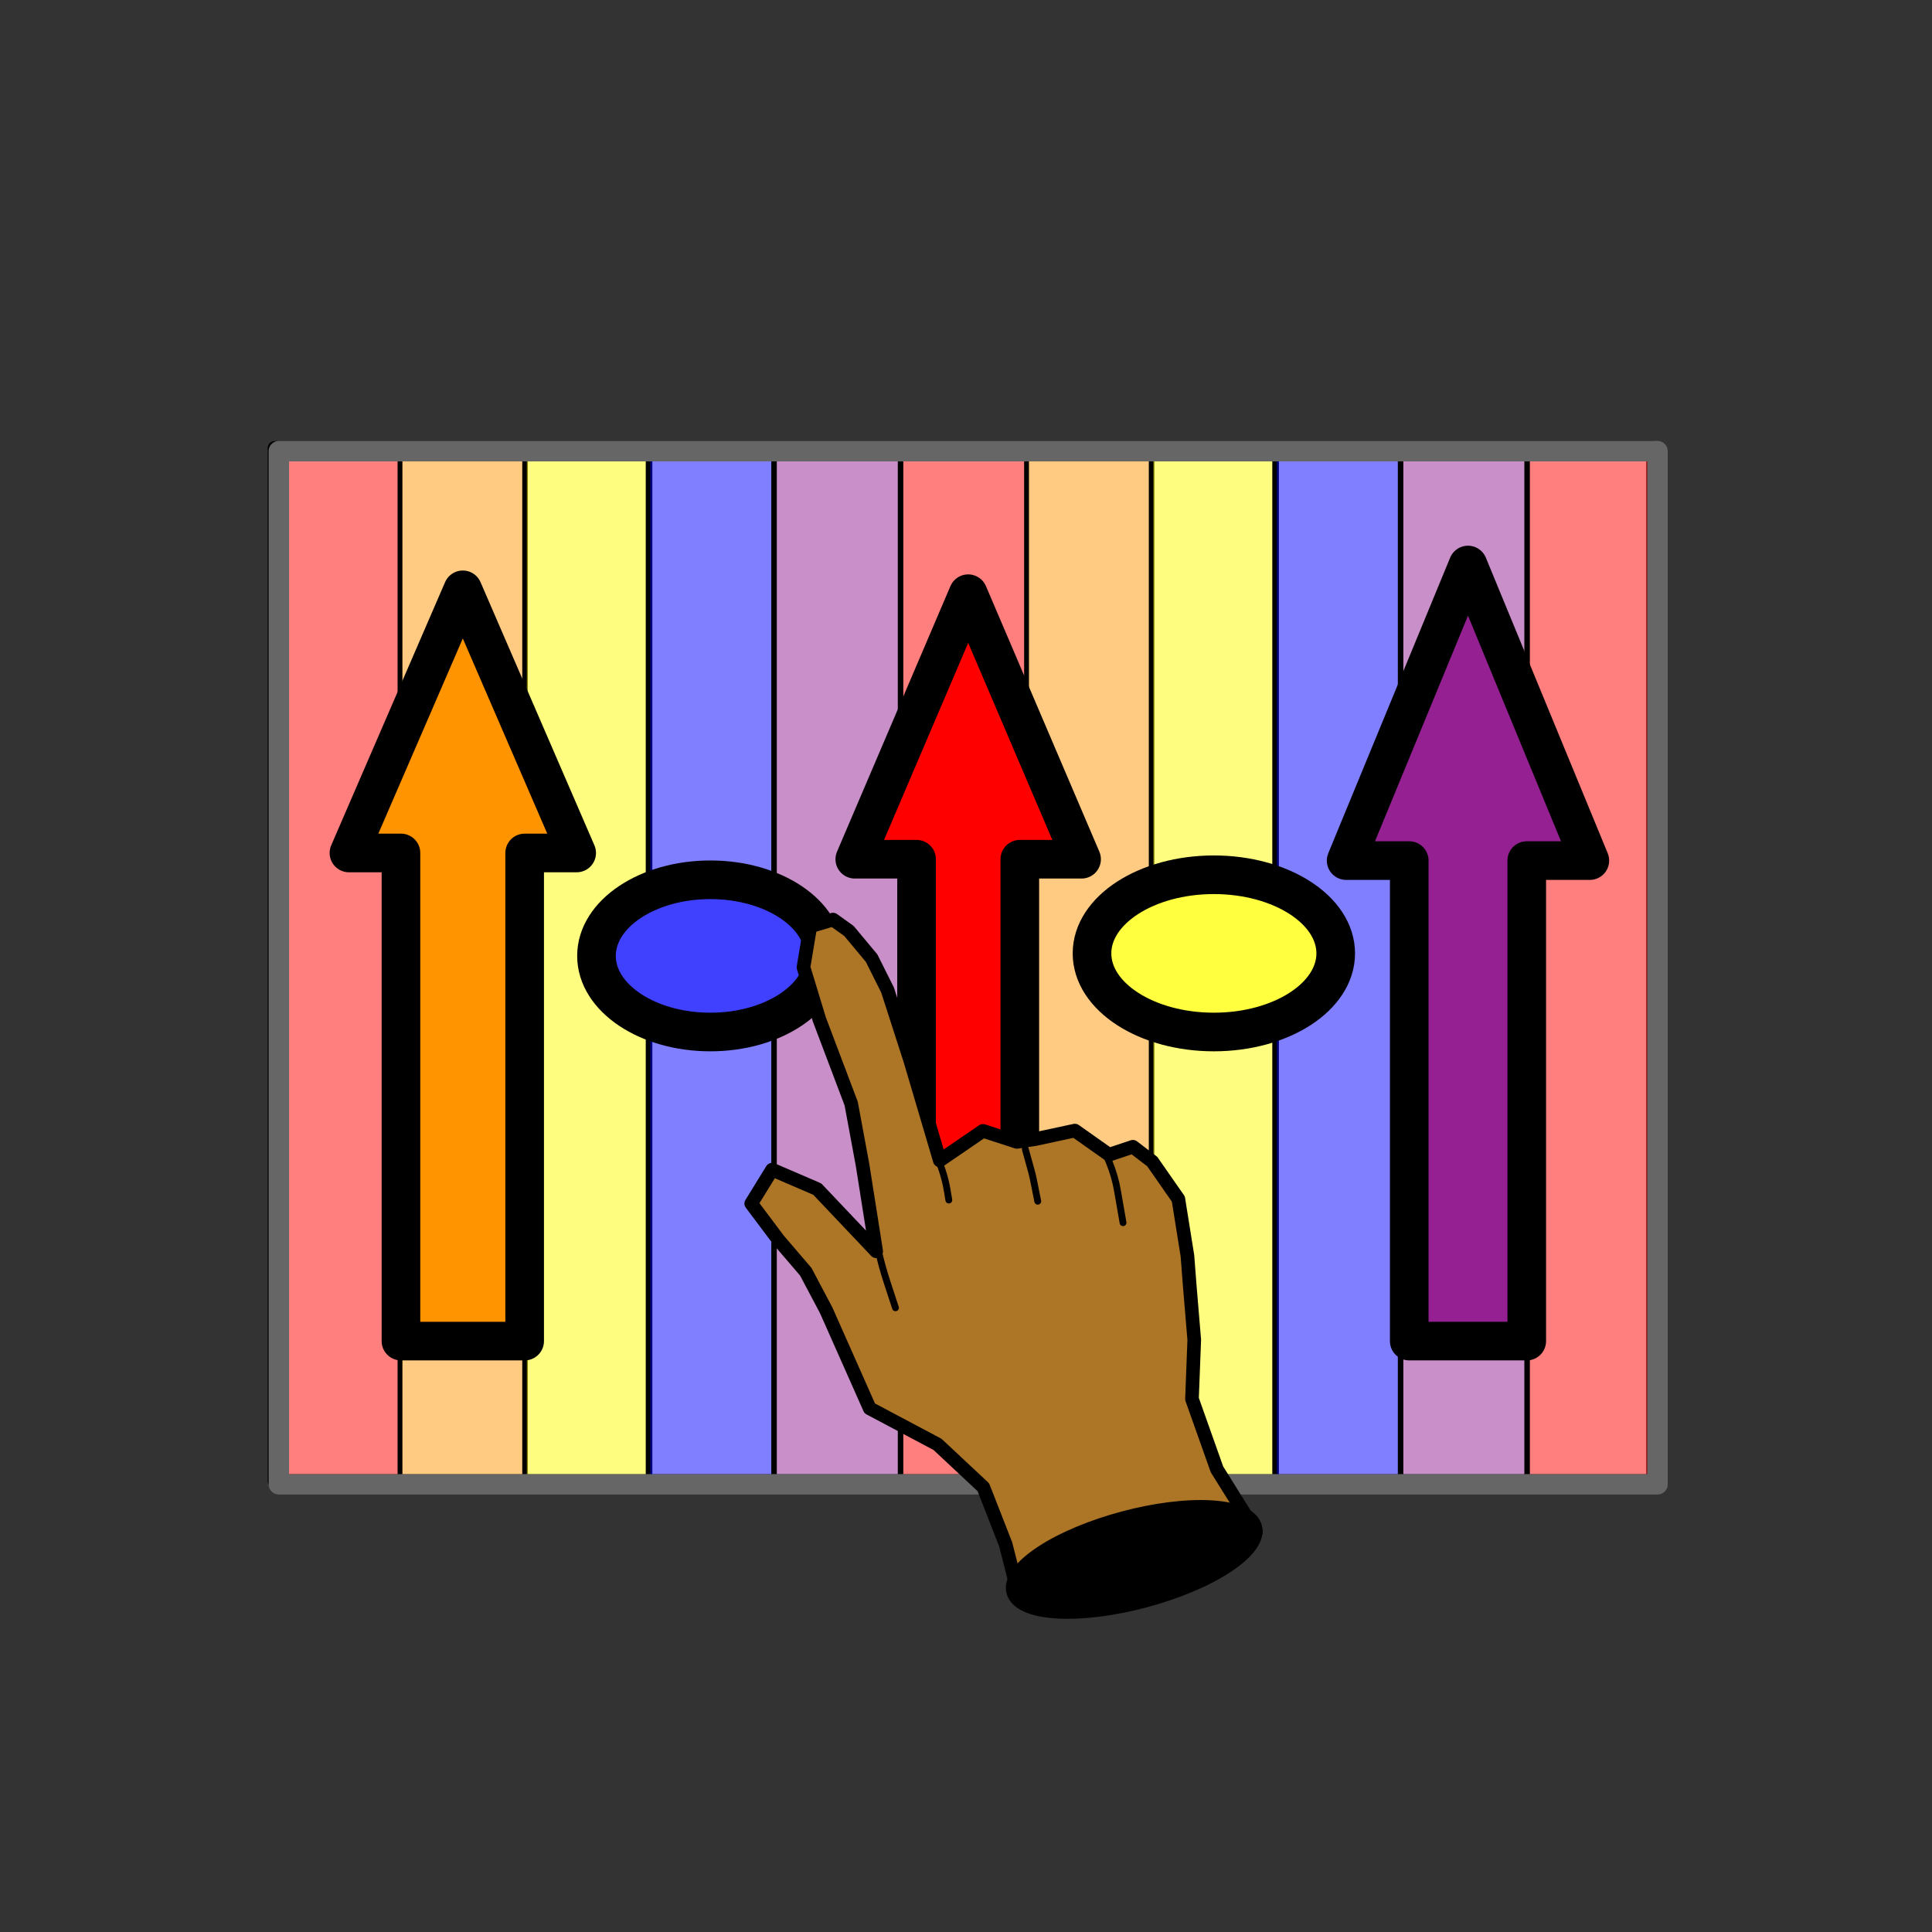 <?xml version="1.0" encoding="UTF-8" standalone="no"?>
<!DOCTYPE svg PUBLIC "-//W3C//DTD SVG 1.1//EN" "http://www.w3.org/Graphics/SVG/1.1/DTD/svg11.dtd">
<svg xmlns="http://www.w3.org/2000/svg" xmlns:xl="http://www.w3.org/1999/xlink" xmlns:dc="http://purl.org/dc/elements/1.1/" version="1.1" viewBox="0 0 850.394 850.394" width="850.394" height="850.394">
  <rect x="0" y="0" width="850.394" height="850.394" fill="#333333" stroke="none"/>
  <defs/>
  <g id="short_and_long_solo" stroke-opacity="1" stroke-dasharray="none" fill="none" fill-opacity="1" stroke="none">
    <title>short and long solo</title>
    <g id="Shared_1: Master layer">
      <title>Master layer</title>
      <g id="Graphic_10">
        <rect x="120.821" y="197.15" width="606.828" height="454.742" fill="white"/>
        <rect x="120.821" y="197.15" width="606.828" height="454.742" stroke="black" stroke-linecap="round" stroke-linejoin="round" stroke-width="6"/>
      </g>
      <g id="Graphic_9">
        <rect x="340.919" y="197.15" width="55.26" height="454.742" fill="#942092" fill-opacity=".5"/>
        <rect x="340.919" y="197.15" width="55.26" height="454.742" stroke="black" stroke-linecap="round" stroke-linejoin="round" stroke-width="2"/>
      </g>
      <g id="Graphic_5">
        <rect x="120.821" y="197.06" width="55.26" height="454.742" fill="red" fill-opacity=".502"/>
        <rect x="120.821" y="197.06" width="55.26" height="454.742" stroke="black" stroke-linecap="round" stroke-linejoin="round" stroke-width="2"/>
      </g>
      <g id="Graphic_4">
        <rect x="176.081" y="197.06" width="55.26" height="454.742" fill="#ff9300" fill-opacity=".496"/>
        <rect x="176.081" y="197.06" width="55.26" height="454.742" stroke="black" stroke-linecap="round" stroke-linejoin="round" stroke-width="2"/>
      </g>
      <g id="Graphic_3">
        <rect x="230.885" y="197.836" width="55.26" height="454.024" fill="#fffc00" fill-opacity=".5"/>
        <rect x="230.885" y="197.836" width="55.26" height="454.024" stroke="black" stroke-linecap="round" stroke-linejoin="round" stroke-width="2"/>
      </g>
      <g id="Graphic_2">
        <rect x="285.235" y="197.105" width="55.26" height="454.742" fill="blue" fill-opacity=".5"/>
        <rect x="285.235" y="197.105" width="55.26" height="454.742" stroke="black" stroke-linecap="round" stroke-linejoin="round" stroke-width="2"/>
      </g>
      <g id="Graphic_15">
        <rect x="616.701" y="197.207" width="55.26" height="454.742" fill="#942092" fill-opacity=".5"/>
        <rect x="616.701" y="197.207" width="55.26" height="454.742" stroke="black" stroke-linecap="round" stroke-linejoin="round" stroke-width="2"/>
      </g>
      <g id="Graphic_14">
        <rect x="396.603" y="197.118" width="55.26" height="454.742" fill="red" fill-opacity=".502"/>
        <rect x="396.603" y="197.118" width="55.26" height="454.742" stroke="black" stroke-linecap="round" stroke-linejoin="round" stroke-width="2"/>
      </g>
      <g id="Graphic_13">
        <rect x="451.863" y="197.118" width="55.26" height="454.742" fill="#ff9300" fill-opacity=".496"/>
        <rect x="451.863" y="197.118" width="55.26" height="454.742" stroke="black" stroke-linecap="round" stroke-linejoin="round" stroke-width="2"/>
      </g>
      <g id="Graphic_12">
        <rect x="506.666" y="197.836" width="55.26" height="454.082" fill="#fffc00" fill-opacity=".5"/>
        <rect x="506.666" y="197.836" width="55.26" height="454.082" stroke="black" stroke-linecap="round" stroke-linejoin="round" stroke-width="2"/>
      </g>
      <g id="Graphic_11">
        <rect x="561.017" y="197.163" width="55.26" height="454.742" fill="blue" fill-opacity=".5"/>
        <rect x="561.017" y="197.163" width="55.26" height="454.742" stroke="black" stroke-linecap="round" stroke-linejoin="round" stroke-width="2"/>
      </g>
      <g id="Graphic_16">
        <rect x="672.39" y="197.207" width="55.26" height="454.742" fill="red" fill-opacity=".502"/>
        <rect x="672.39" y="197.207" width="55.26" height="454.742" stroke="black" stroke-linecap="round" stroke-linejoin="round" stroke-width="2"/>
      </g>
      <g id="Graphic_17">
        <rect x="122.744" y="198.592" width="606.828" height="454.742" stroke="#666" stroke-linecap="round" stroke-linejoin="round" stroke-width="9"/>
      </g>
    </g>
    <g id="short_and_long_solo: home note">
      <title>home note</title>
      <g id="Graphic_155">
        <path d="M 448.882 590.601 L 403.435 590.601 L 403.435 378.197 L 376.246 378.197 L 426.159 261.325 L 476.071 378.197 L 448.882 378.197 Z" fill="red"/>
        <path d="M 448.882 590.601 L 403.435 590.601 L 403.435 378.197 L 376.246 378.197 L 426.159 261.325 L 476.071 378.197 L 448.882 378.197 Z" stroke="black" stroke-linecap="round" stroke-linejoin="round" stroke-width="17"/>
      </g>
      <g id="Graphic_156">
        <path d="M 672.018 590.299 L 620.296 590.299 L 620.296 378.8 L 592.521 378.8 L 646.157 248.701 L 699.793 378.8 L 672.018 378.8 Z" fill="#942092"/>
        <path d="M 672.018 590.299 L 620.296 590.299 L 620.296 378.8 L 592.521 378.8 L 646.157 248.701 L 699.793 378.8 L 672.018 378.8 Z" stroke="black" stroke-linecap="round" stroke-linejoin="round" stroke-width="17"/>
      </g>
      <g id="Graphic_157">
        <path d="M 230.935 590.299 L 176.487 590.299 L 176.487 375.443 L 153.593 375.443 L 203.711 259.62 L 253.829 375.443 L 230.935 375.443 Z" fill="#ff9300"/>
        <path d="M 230.935 590.299 L 176.487 590.299 L 176.487 375.443 L 153.593 375.443 L 203.711 259.62 L 253.829 375.443 L 230.935 375.443 Z" stroke="black" stroke-linecap="round" stroke-linejoin="round" stroke-width="17"/>
      </g>
      <g id="Graphic_159">
        <ellipse cx="534.296" cy="419.642" rx="53.636" ry="34.606" fill="#ffff40"/>
        <ellipse cx="534.296" cy="419.642" rx="53.636" ry="34.606" stroke="black" stroke-linecap="round" stroke-linejoin="round" stroke-width="17"/>
      </g>
      <g id="Graphic_158">
        <ellipse cx="312.667" cy="420.748" rx="50.118" ry="33.5" fill="#4040ff"/>
        <ellipse cx="312.667" cy="420.748" rx="50.118" ry="33.5" stroke="black" stroke-linecap="round" stroke-linejoin="round" stroke-width="17"/>
      </g>
    </g>
    <g id="short_and_long_solo: Layer 2">
      <title>Layer 2</title>
      <g id="Group_138">
        <g id="Graphic_144">
          <path d="M 356.663 407.761 L 353.663 425.761 L 360.663 448.761 L 374.663 485.761 L 379.663 512.761 L 385.663 550.761 L 359.73 523.393 L 339.856 514.839 L 330.663 529.761 L 342.663 545.761 L 354.663 559.761 L 363.663 576.761 L 382.817 619.917 L 412.663 635.761 L 432.833 654.632 L 442.663 679.761 L 448.609 703.148 L 518.724 695.464 L 552.84 674.293 L 535.663 646.761 L 524.663 615.761 L 525.663 589.761 L 523.663 565.761 L 522.663 552.761 L 518.663 527.761 L 507.163 511.261 L 498.663 504.761 L 488.163 508.261 L 473.119 497.637 L 455.621 501.401 L 447.62 502.619 L 432.663 497.761 L 413.663 510.761 L 400.663 466.761 L 390.663 435.761 L 383.663 421.761 L 373.663 409.761 L 366.663 404.761 Z" fill="#ad7526"/>
          <path d="M 356.663 407.761 L 353.663 425.761 L 360.663 448.761 L 374.663 485.761 L 379.663 512.761 L 385.663 550.761 L 359.73 523.393 L 339.856 514.839 L 330.663 529.761 L 342.663 545.761 L 354.663 559.761 L 363.663 576.761 L 382.817 619.917 L 412.663 635.761 L 432.833 654.632 L 442.663 679.761 L 448.609 703.148 L 518.724 695.464 L 552.84 674.293 L 535.663 646.761 L 524.663 615.761 L 525.663 589.761 L 523.663 565.761 L 522.663 552.761 L 518.663 527.761 L 507.163 511.261 L 498.663 504.761 L 488.163 508.261 L 473.119 497.637 L 455.621 501.401 L 447.62 502.619 L 432.663 497.761 L 413.663 510.761 L 400.663 466.761 L 390.663 435.761 L 383.663 421.761 L 373.663 409.761 L 366.663 404.761 Z" stroke="black" stroke-linecap="round" stroke-linejoin="round" stroke-width="6"/>
        </g>
        <g id="Line_143">
          <path d="M 383.935 535.145 L 383.935 535.145 C 385.166 545.091 387.357 554.894 390.478 564.417 L 394.157 575.64" stroke="black" stroke-linecap="round" stroke-linejoin="round" stroke-width="3"/>
        </g>
        <g id="Line_142">
          <path d="M 451.306 505.826 L 453.89 515.131 C 454.283 516.547 454.623 517.976 454.911 519.416 L 456.778 528.749" stroke="black" stroke-linecap="round" stroke-linejoin="round" stroke-width="3"/>
        </g>
        <g id="Line_141">
          <path d="M 412.663 509.761 L 412.756 509.974 C 414.743 514.52 416.158 519.296 416.969 524.191 L 417.637 528.23" stroke="black" stroke-linecap="round" stroke-linejoin="round" stroke-width="3"/>
        </g>
        <g id="Line_140">
          <path d="M 487.58 509.934 L 488.145 511.292 C 489.854 515.399 491.102 519.684 491.864 524.068 L 494.321 538.193" stroke="black" stroke-linecap="round" stroke-linejoin="round" stroke-width="3"/>
        </g>
        <g id="Graphic_139">
          <path d="M 533.207 663.895 C 555.669 665.277 558.669 676.472 539.907 688.901 C 521.145 701.329 487.726 710.284 465.263 708.901 C 442.8 707.519 439.801 696.324 458.563 683.895 C 477.325 671.467 510.744 662.512 533.207 663.895" fill="black"/>
          <path d="M 533.207 663.895 C 555.669 665.277 558.669 676.472 539.907 688.901 C 521.145 701.329 487.726 710.284 465.263 708.901 C 442.8 707.519 439.801 696.324 458.563 683.895 C 477.325 671.467 510.744 662.512 533.207 663.895" stroke="black" stroke-linecap="round" stroke-linejoin="round" stroke-width="7"/>
        </g>
      </g>
    </g>
  </g>
</svg>

